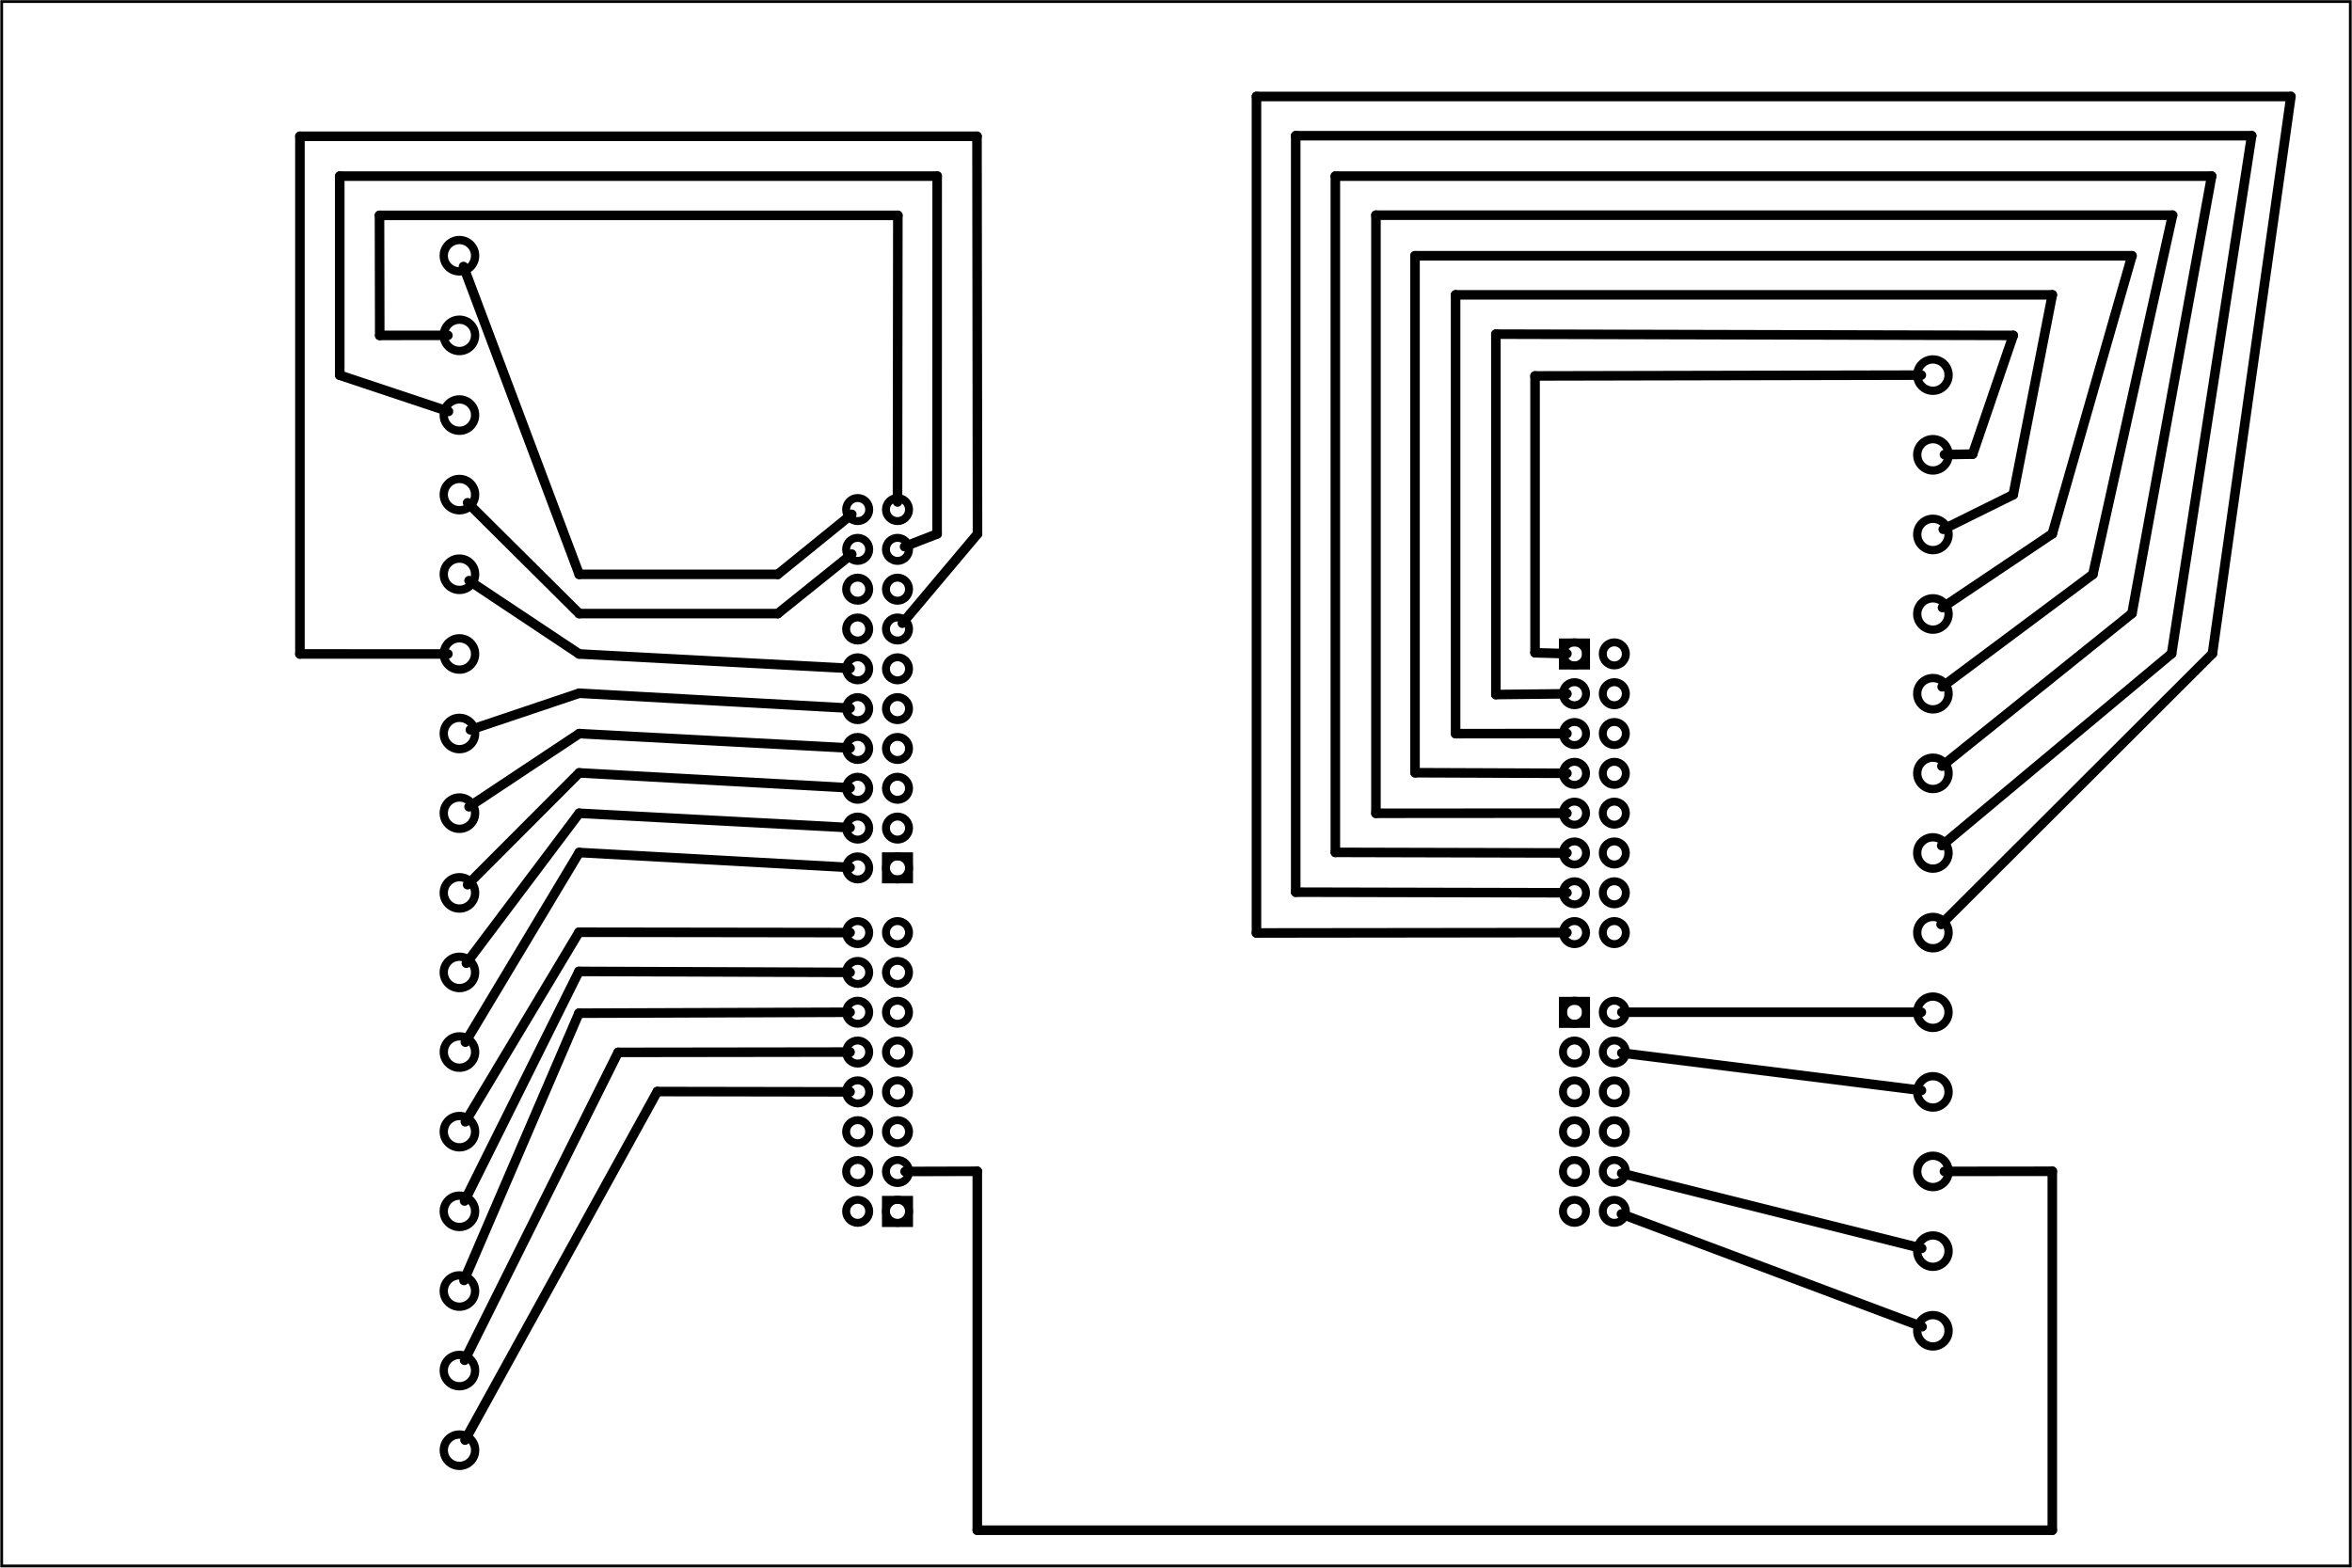 <?xml version='1.0' encoding='UTF-8' standalone='no'?>
<!-- Created with Fritzing (https://fritzing.org/) -->
<svg xmlns="http://www.w3.org/2000/svg" viewBox="0 0 425.197 283.465" width="5.906in" x="0in"  xmlns:svg="http://www.w3.org/2000/svg" y="0in" baseProfile="tiny" version="1.2" height="3.937in">
 <g transform="matrix(-1, 0, 0, 1, 425.197, 0)">
  <g partID="855422200">
   <g id="board" >
    <rect stroke-width="0.5" id="boardoutline" width="424.621" x="0.288"  fill="none" fill-opacity="0.5" y="0.288" stroke="black" height="282.889"/>
   </g>
  </g>
  <g partID="855422380">
   <g transform="translate(277.354,269.445)">
    <g transform="matrix(-1,0,0,-1,0,0)">
     <g id="copper0">
      <g transform="rotate(-90)">
       <rect stroke-width="1.44" id="rect1007" width="4.176" x="-88.464" fill="none" y="134.712" stroke="black" height="4.176"/>
      </g>
      <g transform="rotate(-90)">
       <rect stroke-width="1.44" id="rect1005" width="4.176" x="-114.6" fill="none" y="12.312" stroke="black" height="4.176"/>
      </g>
      <g transform="rotate(-90)">
       <rect stroke-width="1.44" id="rect1003" width="4.176" x="-52.464" fill="none" y="12.312" stroke="black" height="4.176"/>
      </g>
      <g transform="rotate(-90)">
       <rect stroke-width="1.44" id="rect1001" width="4.176" x="-153.264" fill="none" y="134.712" stroke="black" height="4.176"/>
      </g>
      <g transform="rotate(-90)">
       <circle stroke-width="1.44" id="connector0pin" connectorname="PTA5" cy="14.403" r="2.088" fill="none" cx="-50.401" stroke="black"/>
      </g>
      <g transform="rotate(-90)">
       <circle stroke-width="1.44" id="connector1pin" connectorname="PTD2" cy="7.203" r="2.088" fill="none" cx="-50.401" stroke="black"/>
      </g>
      <g transform="rotate(-90)">
       <circle stroke-width="1.44" id="connector2pin" connectorname="PTA13" cy="14.403" r="2.088" fill="none" cx="-57.601" stroke="black"/>
      </g>
      <g transform="rotate(-90)">
       <circle stroke-width="1.44" id="connector3pin" connectorname="PTD3" cy="7.203" r="2.088" fill="none" cx="-57.601" stroke="black"/>
      </g>
      <g transform="rotate(-90)">
       <circle stroke-width="1.44" id="connector4pin" connectorname="PTA12" cy="14.403" r="2.088" fill="none" cx="-64.801" stroke="black"/>
      </g>
      <g transform="rotate(-90)">
       <circle stroke-width="1.44" id="connector5pin" connectorname="PTB16" cy="7.203" r="2.088" fill="none" cx="-64.801" stroke="black"/>
      </g>
      <g transform="rotate(-90)">
       <circle stroke-width="1.44" id="connector6pin" connectorname="PTC8" cy="14.403" r="2.088" fill="none" cx="-72.001" stroke="black"/>
      </g>
      <g transform="rotate(-90)">
       <circle stroke-width="1.44" id="connector7pin" connectorname="PTA2" cy="7.203" r="2.088" fill="none" cx="-72.001" stroke="black"/>
      </g>
      <g transform="rotate(-90)">
       <circle stroke-width="1.44" id="connector8pin" connectorname="PTC9" cy="14.403" r="2.088" fill="none" cx="-79.201" stroke="black"/>
      </g>
      <g transform="rotate(-90)">
       <circle stroke-width="1.44" id="connector9pin" connectorname="PTA4" cy="7.203" r="2.088" fill="none" cx="-79.201" stroke="black"/>
      </g>
      <g transform="rotate(-90)">
       <circle stroke-width="1.44" id="connector10pin" connectorname="PTC7" cy="14.403" r="2.088" fill="none" cx="-86.401" stroke="black"/>
      </g>
      <g transform="rotate(-90)">
       <circle stroke-width="1.44" id="connector11pin" connectorname="PTB18" cy="7.203" r="2.088" fill="none" cx="-86.401" stroke="black"/>
      </g>
      <g transform="rotate(-90)">
       <circle stroke-width="1.44" id="connector12pin" connectorname="PTC10" cy="14.403" r="2.088" fill="none" cx="-93.601" stroke="black"/>
      </g>
      <g transform="rotate(-90)">
       <circle stroke-width="1.44" id="connector13pin" connectorname="PTC3" cy="7.203" r="2.088" fill="none" cx="-93.601" stroke="black"/>
      </g>
      <g transform="rotate(-90)">
       <circle stroke-width="1.44" id="connector14pin" connectorname="PTC5" cy="14.403" r="2.088" fill="none" cx="-100.801" stroke="black"/>
      </g>
      <g transform="rotate(-90)">
       <circle stroke-width="1.44" id="connector15pin" connectorname="PTC6" cy="7.203" r="2.088" fill="none" cx="-100.801" stroke="black"/>
      </g>
      <g transform="rotate(-90)">
       <circle stroke-width="1.44" id="connector16pin" connectorname="VREF_OUT" cy="14.403" r="2.088" fill="none" cx="-112.501" stroke="black"/>
      </g>
      <g transform="rotate(-90)">
       <circle stroke-width="1.44" id="connector17pin" connectorname="PTB19" cy="7.203" r="2.088" fill="none" cx="-112.501" stroke="black"/>
      </g>
      <g transform="rotate(-90)">
       <circle stroke-width="1.44" id="connector18pin" connectorname="3" cy="14.403" r="2.088" fill="none" cx="-119.701" stroke="black"/>
      </g>
      <g transform="rotate(-90)">
       <circle stroke-width="1.44" id="connector19pin" connectorname="PTA1" cy="7.203" r="2.088" fill="none" cx="-119.701" stroke="black"/>
      </g>
      <g transform="rotate(-90)">
       <circle stroke-width="1.44" id="connector20pin" connectorname="PTC0" cy="14.403" r="2.088" fill="none" cx="-126.901" stroke="black"/>
      </g>
      <g transform="rotate(-90)">
       <circle stroke-width="1.44" id="connector21pin" connectorname="PTD4" cy="7.203" r="2.088" fill="none" cx="-126.901" stroke="black"/>
      </g>
      <g transform="rotate(-90)">
       <circle stroke-width="1.44" id="connector22pin" connectorname="PTC11" cy="14.403" r="2.088" fill="none" cx="-134.101" stroke="black"/>
      </g>
      <g transform="rotate(-90)">
       <circle stroke-width="1.44" id="connector23pin" connectorname="PTD6" cy="7.203" r="2.088" fill="none" cx="-134.101" stroke="black"/>
      </g>
      <g transform="rotate(-90)">
       <circle stroke-width="1.44" id="connector24pin" connectorname="9" cy="14.403" r="2.088" fill="none" cx="-141.301" stroke="black"/>
      </g>
      <g transform="rotate(-90)">
       <circle stroke-width="1.44" id="connector25pin" connectorname="PTD7" cy="7.203" r="2.088" fill="none" cx="-141.301" stroke="black"/>
      </g>
      <g transform="rotate(-90)">
       <circle stroke-width="1.44" id="connector26pin" connectorname="11" cy="14.403" r="2.088" fill="none" cx="-148.501" stroke="black"/>
      </g>
      <g transform="rotate(-90)">
       <circle stroke-width="1.44" id="connector27pin" connectorname="PTD5" cy="7.203" r="2.088" fill="none" cx="-148.501" stroke="black"/>
      </g>
      <g transform="rotate(-90)">
       <circle stroke-width="1.44" id="connector28pin" connectorname="13" cy="14.403" r="2.088" fill="none" cx="-155.701" stroke="black"/>
      </g>
      <g transform="rotate(-90)">
       <circle stroke-width="1.44" id="connector29pin" connectorname="GND" cy="7.203" r="2.088" fill="none" cx="-155.701" stroke="black"/>
      </g>
      <g transform="rotate(-90)">
       <circle stroke-width="1.44" id="connector30pin" connectorname="15" cy="14.403" r="2.088" fill="none" cx="-162.901" stroke="black"/>
      </g>
      <g transform="rotate(-90)">
       <circle stroke-width="1.44" id="connector31pin" connectorname="VREFH" cy="7.203" r="2.088" fill="none" cx="-162.901" stroke="black"/>
      </g>
      <g transform="rotate(-90)">
       <circle stroke-width="1.44" id="connector32pin" connectorname="17" cy="14.403" r="2.088" fill="none" cx="-170.101" stroke="black"/>
      </g>
      <g transform="rotate(-90)">
       <circle stroke-width="1.44" id="connector33pin" connectorname="PTE0" cy="7.203" r="2.088" fill="none" cx="-170.101" stroke="black"/>
      </g>
      <g transform="rotate(-90)">
       <circle stroke-width="1.44" id="connector34pin" connectorname="19" cy="14.403" r="2.088" fill="none" cx="-177.301" stroke="black"/>
      </g>
      <g transform="rotate(-90)">
       <circle stroke-width="1.44" id="connector35pin" connectorname="PTE1" cy="7.203" r="2.088" fill="none" cx="-177.301" stroke="black"/>
      </g>
      <g transform="rotate(-90)">
       <circle stroke-width="1.44" id="connector36pin" cy="136.803" r="2.088" fill="none" cx="-151.201" stroke="black"/>
      </g>
      <g transform="rotate(-90)">
       <circle stroke-width="1.44" id="connector37pin" cy="144.003" r="2.088" fill="none" cx="-151.201" stroke="black"/>
      </g>
      <g transform="rotate(-90)">
       <circle stroke-width="1.44" id="connector38pin" connectorname="3" cy="136.803" r="2.088" fill="none" cx="-144.001" stroke="black"/>
      </g>
      <g transform="rotate(-90)">
       <circle stroke-width="1.44" id="connector39pin" connectorname="+3V3" cy="144.003" r="2.088" fill="none" cx="-144.001" stroke="black"/>
      </g>
      <g transform="rotate(-90)">
       <circle stroke-width="1.44" id="connector40pin" connectorname="5" cy="136.803" r="2.088" fill="none" cx="-136.801" stroke="black"/>
      </g>
      <g transform="rotate(-90)">
       <circle stroke-width="1.44" id="connector41pin" connectorname="RST" cy="144.003" r="2.088" fill="none" cx="-136.801" stroke="black"/>
      </g>
      <g transform="rotate(-90)">
       <circle stroke-width="1.44" id="connector42pin" connectorname="7" cy="136.803" r="2.088" fill="none" cx="-129.601" stroke="black"/>
      </g>
      <g transform="rotate(-90)">
       <circle stroke-width="1.44" id="connector43pin" connectorname="+3V3" cy="144.003" r="2.088" fill="none" cx="-129.601" stroke="black"/>
      </g>
      <g transform="rotate(-90)">
       <circle stroke-width="1.44" id="connector44pin" connectorname="9" cy="136.803" r="2.088" fill="none" cx="-122.401" stroke="black"/>
      </g>
      <g transform="rotate(-90)">
       <circle stroke-width="1.44" id="connector45pin" connectorname="+5V" cy="144.003" r="2.088" fill="none" cx="-122.401" stroke="black"/>
      </g>
      <g transform="rotate(-90)">
       <circle stroke-width="1.44" id="connector46pin" connectorname="11" cy="136.803" r="2.088" fill="none" cx="-115.201" stroke="black"/>
      </g>
      <g transform="rotate(-90)">
       <circle stroke-width="1.44" id="connector47pin" connectorname="GND" cy="144.003" r="2.088" fill="none" cx="-115.201" stroke="black"/>
      </g>
      <g transform="rotate(-90)">
       <circle stroke-width="1.44" id="connector48pin" connectorname="13" cy="136.803" r="2.088" fill="none" cx="-108.001" stroke="black"/>
      </g>
      <g transform="rotate(-90)">
       <circle stroke-width="1.44" id="connector49pin" connectorname="GND" cy="144.003" r="2.088" fill="none" cx="-108.001" stroke="black"/>
      </g>
      <g transform="rotate(-90)">
       <circle stroke-width="1.44" id="connector50pin" connectorname="15" cy="136.803" r="2.088" fill="none" cx="-100.801" stroke="black"/>
      </g>
      <g transform="rotate(-90)">
       <circle stroke-width="1.44" id="connector51pin" connectorname="PWR" cy="144.003" r="2.088" fill="none" cx="-100.801" stroke="black"/>
      </g>
      <g transform="rotate(-90)">
       <circle stroke-width="1.44" id="connector52pin" connectorname="DAC0_OUT" cy="136.803" r="2.088" fill="none" cx="-86.401" stroke="black"/>
      </g>
      <g transform="rotate(-90)">
       <circle stroke-width="1.44" id="connector53pin" connectorname="PTB2" cy="144.003" r="2.088" fill="none" cx="-86.401" stroke="black"/>
      </g>
      <g transform="rotate(-90)">
       <circle stroke-width="1.44" id="connector54pin" connectorname="PTC4" cy="136.803" r="2.088" fill="none" cx="-79.201" stroke="black"/>
      </g>
      <g transform="rotate(-90)">
       <circle stroke-width="1.44" id="connector55pin" connectorname="PTB3" cy="144.003" r="2.088" fill="none" cx="-79.201" stroke="black"/>
      </g>
      <g transform="rotate(-90)">
       <circle stroke-width="1.44" id="connector56pin" connectorname="ADC0_DM3" cy="136.803" r="2.088" fill="none" cx="-72.001" stroke="black"/>
      </g>
      <g transform="rotate(-90)">
       <circle stroke-width="1.44" id="connector57pin" connectorname="PTC2" cy="144.003" r="2.088" fill="none" cx="-72.001" stroke="black"/>
      </g>
      <g transform="rotate(-90)">
       <circle stroke-width="1.44" id="connector58pin" connectorname="ADC0_DP3" cy="136.803" r="2.088" fill="none" cx="-64.801" stroke="black"/>
      </g>
      <g transform="rotate(-90)">
       <circle stroke-width="1.44" id="connector59pin" connectorname="PTC1" cy="144.003" r="2.088" fill="none" cx="-64.801" stroke="black"/>
      </g>
      <g transform="rotate(-90)">
       <circle stroke-width="1.44" id="connector60pin" connectorname="ADC0_DM0" cy="136.803" r="2.088" fill="none" cx="-57.601" stroke="black"/>
      </g>
      <g transform="rotate(-90)">
       <circle stroke-width="1.44" id="connector61pin" connectorname="PTB1" cy="144.003" r="2.088" fill="none" cx="-57.601" stroke="black"/>
      </g>
      <g transform="rotate(-90)">
       <circle stroke-width="1.44" id="connector62pin" connectorname="ADC0_DP0" cy="136.803" r="2.088" fill="none" cx="-50.401" stroke="black"/>
      </g>
      <g transform="rotate(-90)">
       <circle stroke-width="1.44" id="connector63pin" connectorname="PTB0" cy="144.003" r="2.088" fill="none" cx="-50.401" stroke="black"/>
      </g>
     </g>
    </g>
   </g>
  </g>
  <g partID="855422410">
   <g transform="translate(327.447,83.312)">
    <g transform="matrix(-2.77556e-16,-1,1,-2.77556e-16,0,0)">
     <g gorn="0.2.0" id="copper0" >
      <g gorn="0.2.0.0" id="copper0_2_" >
       <circle gorn="0.2.0.0.0" stroke-width="1.5" id="connector1pin"  cy="14.705" r="2.835" fill="none" cx="8.251" stroke="black"/>
       <circle gorn="0.2.0.0.1" stroke-width="1.5" id="connector2pin"  cy="14.705" r="2.835" fill="none" cx="22.667" stroke="black"/>
       <circle gorn="0.2.0.0.2" stroke-width="1.5" id="connector3pin"  cy="14.705" r="2.835" fill="none" cx="37.069" stroke="black"/>
      </g>
     </g>
    </g>
   </g>
  </g>
  <g partID="855422440">
   <g transform="translate(327.447,126.512)">
    <g transform="matrix(-2.77556e-16,-1,1,-2.77556e-16,0,0)">
     <g gorn="0.2.0" id="copper0" >
      <g gorn="0.2.0.0" id="copper0_2_" >
       <circle gorn="0.2.0.0.0" stroke-width="1.5" id="connector1pin"  cy="14.705" r="2.835" fill="none" cx="8.251" stroke="black"/>
       <circle gorn="0.2.0.0.1" stroke-width="1.5" id="connector2pin"  cy="14.705" r="2.835" fill="none" cx="22.667" stroke="black"/>
       <circle gorn="0.2.0.0.2" stroke-width="1.5" id="connector3pin"  cy="14.705" r="2.835" fill="none" cx="37.069" stroke="black"/>
      </g>
     </g>
    </g>
   </g>
  </g>
  <g partID="855422470">
   <g transform="translate(327.447,169.712)">
    <g transform="matrix(-4.44089e-16,-1,1,-4.44089e-16,0,0)">
     <g gorn="0.2.0" id="copper0" >
      <g gorn="0.2.0.0" id="copper0_2_" >
       <circle gorn="0.2.0.0.0" stroke-width="1.5" id="connector1pin"  cy="14.705" r="2.835" fill="none" cx="8.251" stroke="black"/>
       <circle gorn="0.2.0.0.1" stroke-width="1.5" id="connector2pin"  cy="14.705" r="2.835" fill="none" cx="22.667" stroke="black"/>
       <circle gorn="0.2.0.0.2" stroke-width="1.5" id="connector3pin"  cy="14.705" r="2.835" fill="none" cx="37.069" stroke="black"/>
      </g>
     </g>
    </g>
   </g>
  </g>
  <g partID="855422500">
   <g transform="translate(327.417,198.577)">
    <g transform="matrix(-2.77556e-16,-1,1,-2.77556e-16,0,0)">
     <g gorn="0.2.0" id="copper0" >
      <g gorn="0.2.0.0" id="copper0_2_" >
       <circle gorn="0.2.0.0.0" stroke-width="1.5" id="connector1pin"  cy="14.728" r="2.835" fill="none" cx="8.333" stroke="black"/>
       <circle gorn="0.2.0.0.1" stroke-width="1.5" id="connector2pin"  cy="14.735" r="2.835" fill="none" cx="22.732" stroke="black"/>
      </g>
     </g>
    </g>
   </g>
  </g>
  <g partID="855432860">
   <g transform="translate(327.447,241.712)">
    <g transform="matrix(-4.44089e-16,-1,1,-4.44089e-16,0,0)">
     <g gorn="0.2.0" id="copper0" >
      <g gorn="0.2.0.0" id="copper0_2_" >
       <circle gorn="0.2.0.0.0" stroke-width="1.5" id="connector1pin"  cy="14.705" r="2.835" fill="none" cx="8.251" stroke="black"/>
       <circle gorn="0.2.0.0.1" stroke-width="1.5" id="connector2pin"  cy="14.705" r="2.835" fill="none" cx="22.667" stroke="black"/>
       <circle gorn="0.2.0.0.2" stroke-width="1.5" id="connector3pin"  cy="14.705" r="2.835" fill="none" cx="37.069" stroke="black"/>
      </g>
     </g>
    </g>
   </g>
  </g>
  <g partID="855432890">
   <g transform="translate(327.417,270.577)">
    <g transform="matrix(-4.44089e-16,-1,1,-4.44089e-16,0,0)">
     <g gorn="0.2.0" id="copper0" >
      <g gorn="0.2.0.0" id="copper0_2_" >
       <circle gorn="0.2.0.0.0" stroke-width="1.5" id="connector1pin"  cy="14.728" r="2.835" fill="none" cx="8.333" stroke="black"/>
       <circle gorn="0.2.0.0.1" stroke-width="1.5" id="connector2pin"  cy="14.735" r="2.835" fill="none" cx="22.732" stroke="black"/>
      </g>
     </g>
    </g>
   </g>
  </g>
  <g partID="855433740">
   <g transform="translate(90.457,59.578)">
    <g transform="matrix(2.22045e-16,1,-1,2.22045e-16,0,0)">
     <g gorn="0.2.0" id="copper0" >
      <g gorn="0.2.0.0" id="copper0_2_" >
       <circle gorn="0.2.0.0.0" stroke-width="1.5" id="connector1pin"  cy="14.705" r="2.835" fill="none" cx="8.251" stroke="black"/>
       <circle gorn="0.2.0.0.1" stroke-width="1.5" id="connector2pin"  cy="14.705" r="2.835" fill="none" cx="22.667" stroke="black"/>
       <circle gorn="0.2.0.0.2" stroke-width="1.5" id="connector3pin"  cy="14.705" r="2.835" fill="none" cx="37.069" stroke="black"/>
      </g>
     </g>
    </g>
   </g>
  </g>
  <g partID="855433770">
   <g transform="translate(90.457,102.778)">
    <g transform="matrix(2.22045e-16,1,-1,2.22045e-16,0,0)">
     <g gorn="0.2.0" id="copper0" >
      <g gorn="0.2.0.0" id="copper0_2_" >
       <circle gorn="0.2.0.0.0" stroke-width="1.5" id="connector1pin"  cy="14.705" r="2.835" fill="none" cx="8.251" stroke="black"/>
       <circle gorn="0.2.0.0.1" stroke-width="1.5" id="connector2pin"  cy="14.705" r="2.835" fill="none" cx="22.667" stroke="black"/>
       <circle gorn="0.2.0.0.2" stroke-width="1.5" id="connector3pin"  cy="14.705" r="2.835" fill="none" cx="37.069" stroke="black"/>
      </g>
     </g>
    </g>
   </g>
  </g>
  <g partID="855433800">
   <g transform="translate(90.487,145.913)">
    <g transform="matrix(2.22045e-16,1,-1,2.22045e-16,0,0)">
     <g gorn="0.2.0" id="copper0" >
      <g gorn="0.2.0.0" id="copper0_2_" >
       <circle gorn="0.2.0.0.0" stroke-width="1.5" id="connector1pin"  cy="14.728" r="2.835" fill="none" cx="8.333" stroke="black"/>
       <circle gorn="0.2.0.0.1" stroke-width="1.5" id="connector2pin"  cy="14.735" r="2.835" fill="none" cx="22.732" stroke="black"/>
      </g>
     </g>
    </g>
   </g>
  </g>
  <g partID="855433830">
   <g transform="translate(90.457,203.578)">
    <g transform="matrix(2.22045e-16,1,-1,2.22045e-16,0,0)">
     <g gorn="0.2.0" id="copper0" >
      <g gorn="0.2.0.0" id="copper0_2_" >
       <circle gorn="0.2.0.0.0" stroke-width="1.5" id="connector1pin"  cy="14.705" r="2.835" fill="none" cx="8.251" stroke="black"/>
       <circle gorn="0.2.0.0.1" stroke-width="1.5" id="connector2pin"  cy="14.705" r="2.835" fill="none" cx="22.667" stroke="black"/>
       <circle gorn="0.2.0.0.2" stroke-width="1.5" id="connector3pin"  cy="14.705" r="2.835" fill="none" cx="37.069" stroke="black"/>
      </g>
     </g>
    </g>
   </g>
  </g>
  <g partID="855433860">
   <g transform="translate(90.487,174.713)">
    <g transform="matrix(2.22045e-16,1,-1,2.22045e-16,0,0)">
     <g gorn="0.2.0" id="copper0" >
      <g gorn="0.2.0.0" id="copper0_2_" >
       <circle gorn="0.2.0.0.0" stroke-width="1.5" id="connector1pin"  cy="14.728" r="2.835" fill="none" cx="8.333" stroke="black"/>
       <circle gorn="0.2.0.0.1" stroke-width="1.5" id="connector2pin"  cy="14.735" r="2.835" fill="none" cx="22.732" stroke="black"/>
      </g>
     </g>
    </g>
   </g>
  </g>
  <g partID="855432440">
   <line stroke-width="1.728" y1="103.857" x2="284.593" stroke="black" stroke-linecap="round" y2="103.857" x1="320.497"/>
  </g>
  <g partID="855428590">
   <line stroke-width="1.728" y1="48.194" x2="320.497" stroke="black" stroke-linecap="round" y2="103.857" x1="341.418"/>
  </g>
  <g partID="855428630">
   <line stroke-width="1.728" y1="103.857" x2="271.214" stroke="black" stroke-linecap="round" y2="93.006" x1="284.593"/>
  </g>
  <g partID="855429540">
   <line stroke-width="1.728" y1="38.946" x2="356.603" stroke="black" stroke-linecap="round" y2="38.946" x1="262.888"/>
  </g>
  <g partID="855428840">
   <line stroke-width="1.728" y1="38.946" x2="356.56" stroke="black" stroke-linecap="round" y2="60.649" x1="356.603"/>
  </g>
  <g partID="855428790">
   <line stroke-width="1.728" y1="60.649" x2="344.237" stroke="black" stroke-linecap="round" y2="60.645" x1="356.56"/>
  </g>
  <g partID="855428730">
   <line stroke-width="1.728" y1="90.777" x2="262.888" stroke="black" stroke-linecap="round" y2="38.946" x1="262.95"/>
  </g>
  <g partID="855432540">
   <line stroke-width="1.728" y1="96.555" x2="261.677" stroke="black" stroke-linecap="round" y2="98.848" x1="255.789"/>
  </g>
  <g partID="855429070">
   <line stroke-width="1.728" y1="67.85" x2="363.79" stroke="black" stroke-linecap="round" y2="31.846" x1="363.79"/>
  </g>
  <g partID="855428940">
   <line stroke-width="1.728" y1="74.402" x2="363.79" stroke="black" stroke-linecap="round" y2="67.85" x1="344.13"/>
  </g>
  <g partID="855428980">
   <line stroke-width="1.728" y1="31.846" x2="255.789" stroke="black" stroke-linecap="round" y2="96.555" x1="255.779"/>
  </g>
  <g partID="855429030">
   <line stroke-width="1.728" y1="31.846" x2="255.779" stroke="black" stroke-linecap="round" y2="31.846" x1="363.79"/>
  </g>
  <g partID="855432380">
   <line stroke-width="1.728" y1="110.957" x2="271.218" stroke="black" stroke-linecap="round" y2="100.202" x1="284.593"/>
  </g>
  <g partID="855432320">
   <line stroke-width="1.728" y1="110.957" x2="284.593" stroke="black" stroke-linecap="round" y2="110.957" x1="320.497"/>
  </g>
  <g partID="855429150">
   <line stroke-width="1.728" y1="90.912" x2="320.497" stroke="black" stroke-linecap="round" y2="110.957" x1="340.672"/>
  </g>
  <g partID="855432200">
   <line stroke-width="1.728" y1="118.259" x2="271.518" stroke="black" stroke-linecap="round" y2="120.872" x1="320.497"/>
  </g>
  <g partID="855429660">
   <line stroke-width="1.728" y1="105" x2="320.497" stroke="black" stroke-linecap="round" y2="118.259" x1="340.416"/>
  </g>
  <g partID="855432620">
   <line stroke-width="1.728" y1="96.555" x2="262.071" stroke="black" stroke-linecap="round" y2="112.698" x1="248.486"/>
  </g>
  <g partID="855430120">
   <line stroke-width="1.728" y1="118.255" x2="370.991" stroke="black" stroke-linecap="round" y2="24.645" x1="370.991"/>
  </g>
  <g partID="855430180">
   <line stroke-width="1.728" y1="24.645" x2="248.578" stroke="black" stroke-linecap="round" y2="24.645" x1="370.991"/>
  </g>
  <g partID="855430040">
   <line stroke-width="1.728" y1="24.645" x2="248.486" stroke="black" stroke-linecap="round" y2="96.555" x1="248.578"/>
  </g>
  <g partID="855429970">
   <line stroke-width="1.728" y1="118.26" x2="370.991" stroke="black" stroke-linecap="round" y2="118.255" x1="344.237"/>
  </g>
  <g partID="855431150">
   <line stroke-width="1.728" y1="125.359" x2="271.518" stroke="black" stroke-linecap="round" y2="128.069" x1="320.497"/>
  </g>
  <g partID="855430940">
   <line stroke-width="1.728" y1="131.978" x2="320.497" stroke="black" stroke-linecap="round" y2="125.359" x1="340.175"/>
  </g>
  <g partID="855431270">
   <line stroke-width="1.728" y1="132.661" x2="271.518" stroke="black" stroke-linecap="round" y2="135.272" x1="320.497"/>
  </g>
  <g partID="855431010">
   <line stroke-width="1.728" y1="145.891" x2="320.497" stroke="black" stroke-linecap="round" y2="132.661" x1="340.415"/>
  </g>
  <g partID="855431410">
   <line stroke-width="1.728" y1="139.761" x2="271.518" stroke="black" stroke-linecap="round" y2="142.469" x1="320.497"/>
  </g>
  <g partID="855431080">
   <line stroke-width="1.728" y1="159.985" x2="320.497" stroke="black" stroke-linecap="round" y2="139.761" x1="340.679"/>
  </g>
  <g partID="855431550">
   <line stroke-width="1.728" y1="174.179" x2="320.497" stroke="black" stroke-linecap="round" y2="147.063" x1="340.898"/>
  </g>
  <g partID="855431710">
   <line stroke-width="1.728" y1="147.063" x2="271.518" stroke="black" stroke-linecap="round" y2="149.672" x1="320.497"/>
  </g>
  <g partID="855431620">
   <line stroke-width="1.728" y1="188.456" x2="320.497" stroke="black" stroke-linecap="round" y2="154.163" x1="341.072"/>
  </g>
  <g partID="855431770">
   <line stroke-width="1.728" y1="154.163" x2="271.518" stroke="black" stroke-linecap="round" y2="156.869" x1="320.497"/>
  </g>
  <g partID="855433030">
   <line stroke-width="1.728" y1="168.577" x2="271.52" stroke="black" stroke-linecap="round" y2="168.643" x1="320.542"/>
  </g>
  <g partID="855432940">
   <line stroke-width="1.728" y1="202.854" x2="320.542" stroke="black" stroke-linecap="round" y2="168.577" x1="341.08"/>
  </g>
  <g partID="855433160">
   <line stroke-width="1.728" y1="175.662" x2="271.52" stroke="black" stroke-linecap="round" y2="175.84" x1="320.542"/>
  </g>
  <g partID="855433090">
   <line stroke-width="1.728" y1="217.178" x2="320.542" stroke="black" stroke-linecap="round" y2="175.662" x1="341.222"/>
  </g>
  <g partID="855433220">
   <line stroke-width="1.728" y1="231.545" x2="320.542" stroke="black" stroke-linecap="round" y2="183.218" x1="341.328"/>
  </g>
  <g partID="855433290">
   <line stroke-width="1.728" y1="183.218" x2="271.52" stroke="black" stroke-linecap="round" y2="183.049" x1="320.542"/>
  </g>
  <g partID="855433350">
   <line stroke-width="1.728" y1="245.979" x2="313.457" stroke="black" stroke-linecap="round" y2="190.303" x1="341.221"/>
  </g>
  <g partID="855433520">
   <line stroke-width="1.728" y1="190.303" x2="271.52" stroke="black" stroke-linecap="round" y2="190.247" x1="313.457"/>
  </g>
  <g partID="855433580">
   <line stroke-width="1.728" y1="260.418" x2="306.373" stroke="black" stroke-linecap="round" y2="197.387" x1="341.138"/>
  </g>
  <g partID="855433650">
   <line stroke-width="1.728" y1="197.387" x2="271.52" stroke="black" stroke-linecap="round" y2="197.443" x1="306.373"/>
  </g>
  <g partID="855433890">
   <line stroke-width="1.728" y1="183.046" x2="131.984" stroke="black" stroke-linecap="round" y2="183.045" x1="77.844"/>
  </g>
  <g partID="855433960">
   <line stroke-width="1.728" y1="197.186" x2="131.994" stroke="black" stroke-linecap="round" y2="190.414" x1="77.82"/>
  </g>
  <g partID="855435270">
   <line stroke-width="1.728" y1="118.042" x2="141.919" stroke="black" stroke-linecap="round" y2="118.206" x1="147.684"/>
  </g>
  <g partID="855434650">
   <line stroke-width="1.728" y1="67.833" x2="147.684" stroke="black" stroke-linecap="round" y2="67.98" x1="77.837"/>
  </g>
  <g partID="855435210">
   <line stroke-width="1.728" y1="67.98" x2="147.684" stroke="black" stroke-linecap="round" y2="118.042" x1="147.684"/>
  </g>
  <g partID="855435450">
   <line stroke-width="1.728" y1="60.423" x2="154.768" stroke="black" stroke-linecap="round" y2="125.599" x1="154.768"/>
  </g>
  <g partID="855435390">
   <line stroke-width="1.728" y1="125.599" x2="141.92" stroke="black" stroke-linecap="round" y2="125.46" x1="154.768"/>
  </g>
  <g partID="855435730">
   <line stroke-width="1.728" y1="60.653" x2="154.768" stroke="black" stroke-linecap="round" y2="60.423" x1="61.228"/>
  </g>
  <g partID="855435330">
   <line stroke-width="1.728" y1="82.121" x2="61.228" stroke="black" stroke-linecap="round" y2="60.653" x1="68.566"/>
  </g>
  <g partID="855434720">
   <line stroke-width="1.728" y1="82.209" x2="68.566" stroke="black" stroke-linecap="round" y2="82.121" x1="73.667"/>
  </g>
  <g partID="855436070">
   <line stroke-width="1.728" y1="132.667" x2="141.92" stroke="black" stroke-linecap="round" y2="132.646" x1="162.048"/>
  </g>
  <g partID="855435950">
   <line stroke-width="1.728" y1="53.316" x2="162.048" stroke="black" stroke-linecap="round" y2="53.316" x1="54.163"/>
  </g>
  <g partID="855436010">
   <line stroke-width="1.728" y1="53.316" x2="162.048" stroke="black" stroke-linecap="round" y2="132.667" x1="162.048"/>
  </g>
  <g partID="855435890">
   <line stroke-width="1.728" y1="89.459" x2="54.163" stroke="black" stroke-linecap="round" y2="53.316" x1="61.228"/>
  </g>
  <g partID="855434790">
   <line stroke-width="1.728" y1="95.722" x2="61.228" stroke="black" stroke-linecap="round" y2="89.459" x1="73.883"/>
  </g>
  <g partID="855436310">
   <line stroke-width="1.728" y1="46.25" x2="169.385" stroke="black" stroke-linecap="round" y2="46.25" x1="39.76"/>
  </g>
  <g partID="855436250">
   <line stroke-width="1.728" y1="46.25" x2="169.385" stroke="black" stroke-linecap="round" y2="139.732" x1="169.385"/>
  </g>
  <g partID="855434860">
   <line stroke-width="1.728" y1="109.866" x2="54.163" stroke="black" stroke-linecap="round" y2="96.524" x1="74.021"/>
  </g>
  <g partID="855436190">
   <line stroke-width="1.728" y1="139.732" x2="141.92" stroke="black" stroke-linecap="round" y2="139.839" x1="169.385"/>
  </g>
  <g partID="855436130">
   <line stroke-width="1.728" y1="96.524" x2="39.76" stroke="black" stroke-linecap="round" y2="46.25" x1="54.163"/>
  </g>
  <g partID="855436590">
   <line stroke-width="1.728" y1="38.913" x2="176.45" stroke="black" stroke-linecap="round" y2="38.913" x1="32.423"/>
  </g>
  <g partID="855436530">
   <line stroke-width="1.728" y1="38.913" x2="176.45" stroke="black" stroke-linecap="round" y2="147.07" x1="176.45"/>
  </g>
  <g partID="855436470">
   <line stroke-width="1.728" y1="147.07" x2="141.92" stroke="black" stroke-linecap="round" y2="147.046" x1="176.45"/>
  </g>
  <g partID="855436410">
   <line stroke-width="1.728" y1="103.861" x2="32.423" stroke="black" stroke-linecap="round" y2="38.913" x1="46.825"/>
  </g>
  <g partID="855434930">
   <line stroke-width="1.728" y1="124.198" x2="46.825" stroke="black" stroke-linecap="round" y2="103.861" x1="74.081"/>
  </g>
  <g partID="855436830">
   <line stroke-width="1.728" y1="154.135" x2="141.92" stroke="black" stroke-linecap="round" y2="154.241" x1="183.788"/>
  </g>
  <g partID="855436770">
   <line stroke-width="1.728" y1="31.848" x2="183.788" stroke="black" stroke-linecap="round" y2="154.135" x1="183.788"/>
  </g>
  <g partID="855436710">
   <line stroke-width="1.728" y1="31.848" x2="183.788" stroke="black" stroke-linecap="round" y2="31.848" x1="25.357"/>
  </g>
  <g partID="855436650">
   <line stroke-width="1.728" y1="110.927" x2="25.357" stroke="black" stroke-linecap="round" y2="31.848" x1="39.76"/>
  </g>
  <g partID="855435000">
   <line stroke-width="1.728" y1="138.541" x2="39.76" stroke="black" stroke-linecap="round" y2="110.927" x1="74.126"/>
  </g>
  <g partID="855437180">
   <line stroke-width="1.728" y1="161.332" x2="141.92" stroke="black" stroke-linecap="round" y2="161.442" x1="190.955"/>
  </g>
  <g partID="855437120">
   <line stroke-width="1.728" y1="24.54" x2="190.955" stroke="black" stroke-linecap="round" y2="161.332" x1="190.955"/>
  </g>
  <g partID="855435070">
   <line stroke-width="1.728" y1="152.909" x2="32.594" stroke="black" stroke-linecap="round" y2="118.194" x1="74.158"/>
  </g>
  <g partID="855437060">
   <line stroke-width="1.728" y1="24.54" x2="190.955" stroke="black" stroke-linecap="round" y2="24.54" x1="18.12"/>
  </g>
  <g partID="855437000">
   <line stroke-width="1.728" y1="118.194" x2="18.12" stroke="black" stroke-linecap="round" y2="24.54" x1="32.594"/>
  </g>
  <g partID="855437420">
   <line stroke-width="1.728" y1="168.711" x2="141.92" stroke="black" stroke-linecap="round" y2="168.646" x1="198.05"/>
  </g>
  <g partID="855437360">
   <line stroke-width="1.728" y1="17.445" x2="198.05" stroke="black" stroke-linecap="round" y2="168.711" x1="198.05"/>
  </g>
  <g partID="855435140">
   <line stroke-width="1.728" y1="167.172" x2="25.215" stroke="black" stroke-linecap="round" y2="118.194" x1="74.276"/>
  </g>
  <g partID="855437300">
   <line stroke-width="1.728" y1="17.445" x2="198.05" stroke="black" stroke-linecap="round" y2="17.445" x1="11.025"/>
  </g>
  <g partID="855437240">
   <line stroke-width="1.728" y1="118.194" x2="11.025" stroke="black" stroke-linecap="round" y2="17.445" x1="25.215"/>
  </g>
  <g partID="855437480">
   <line stroke-width="1.728" y1="239.915" x2="132.071" stroke="black" stroke-linecap="round" y2="219.525" x1="77.704"/>
  </g>
  <g partID="855437550">
   <line stroke-width="1.728" y1="225.739" x2="132.024" stroke="black" stroke-linecap="round" y2="212.177" x1="77.774"/>
  </g>
  <g partID="855438540">
   <line stroke-width="1.728" y1="276.712" x2="54.166" stroke="black" stroke-linecap="round" y2="276.712" x1="248.525"/>
  </g>
  <g partID="855438480">
   <line stroke-width="1.728" y1="276.712" x2="54.166" stroke="black" stroke-linecap="round" y2="211.804" x1="54.166"/>
  </g>
  <g partID="855438420">
   <line stroke-width="1.728" y1="211.804" x2="73.667" stroke="black" stroke-linecap="round" y2="211.826" x1="54.166"/>
  </g>
  <g partID="855438350">
   <line stroke-width="1.728" y1="211.841" x2="248.525" stroke="black" stroke-linecap="round" y2="211.804" x1="261.584"/>
  </g>
  <g partID="855438600">
   <line stroke-width="1.728" y1="211.804" x2="248.525" stroke="black" stroke-linecap="round" y2="276.712" x1="248.525"/>
  </g>
 </g>
</svg>
